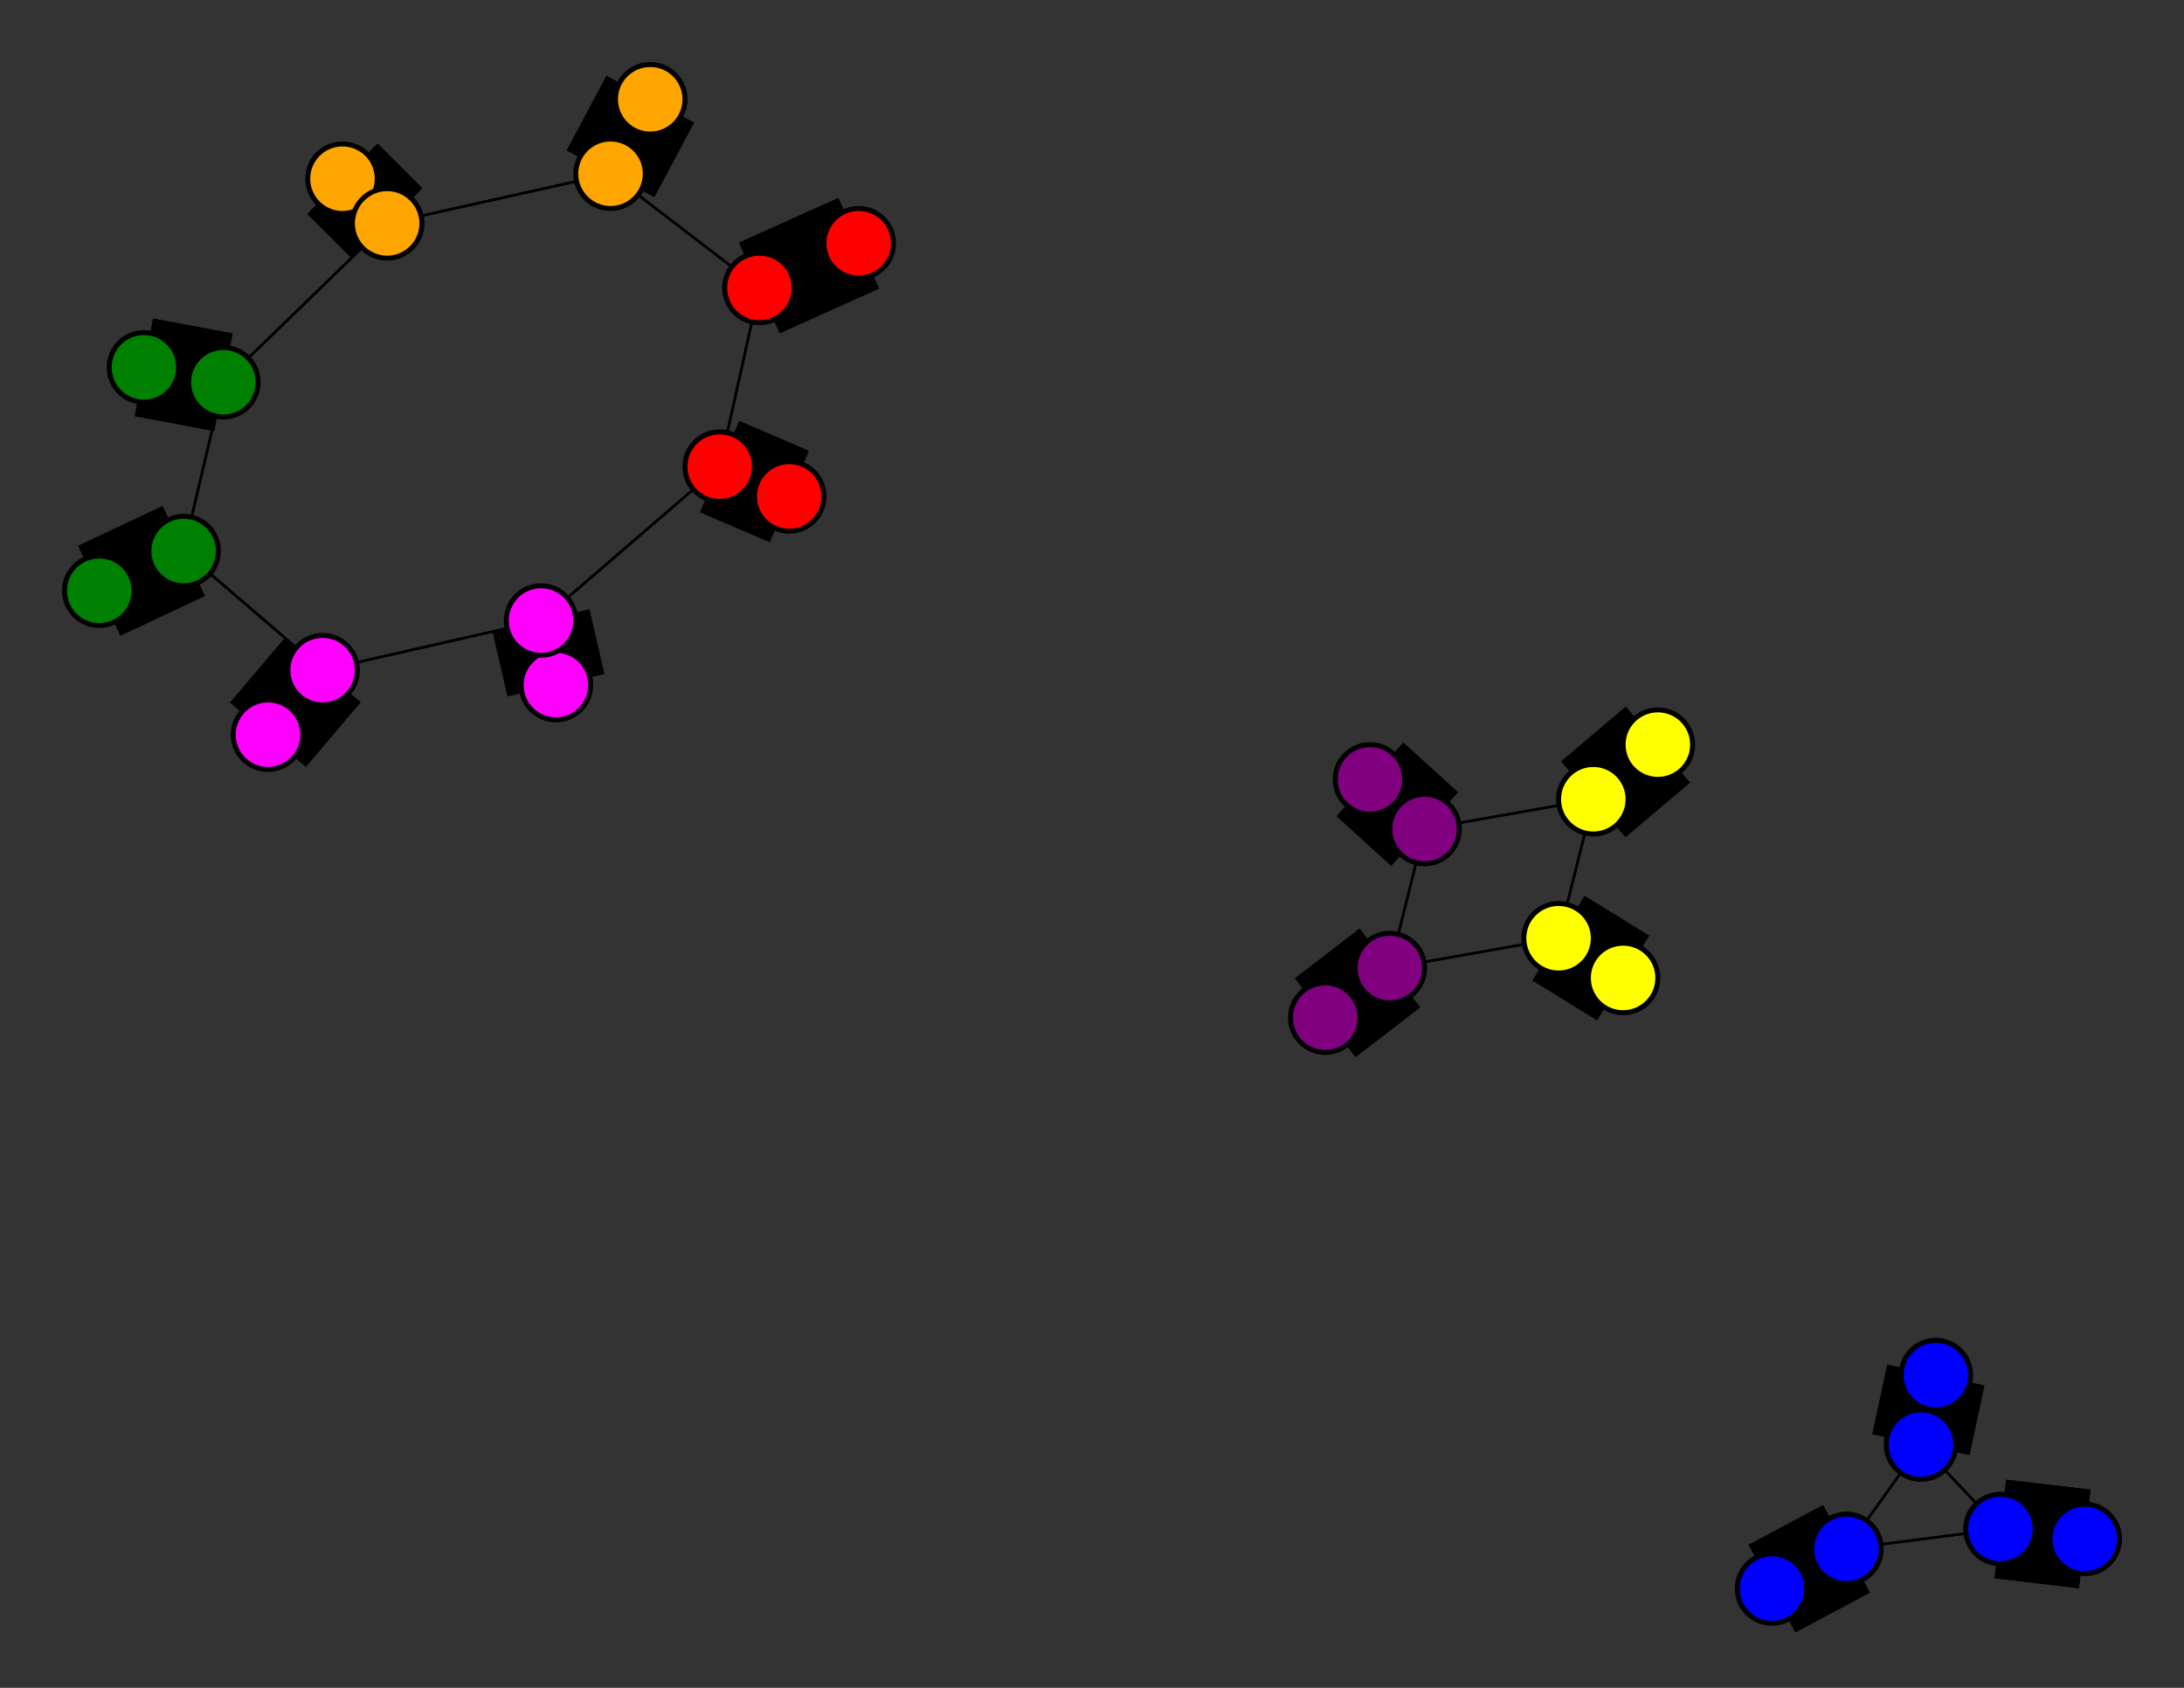 <svg width="440" height="340" xmlns="http://www.w3.org/2000/svg">
<rect width="100%" height="100%" fill="#333333" stroke="none"/>
<path stroke-width="20.0" stroke="black" d="M 173 49 153 58"/>
<path stroke-width="20.0" stroke="black" d="M 54 148 65 135"/>
<path stroke-width="0.5" stroke="black" d="M 65 135 37 111"/>
<path stroke-width="20.0" stroke="black" d="M 65 135 54 148"/>
<path stroke-width="0.5" stroke="black" d="M 65 135 109 125"/>
<path stroke-width="20.0" stroke="black" d="M 131 20 123 35"/>
<path stroke-width="0.5" stroke="black" d="M 123 35 153 58"/>
<path stroke-width="0.5" stroke="black" d="M 123 35 78 45"/>
<path stroke-width="20.0" stroke="black" d="M 123 35 131 20"/>
<path stroke-width="20.0" stroke="black" d="M 276 157 287 167"/>
<path stroke-width="20.0" stroke="black" d="M 287 167 276 157"/>
<path stroke-width="0.5" stroke="black" d="M 287 167 280 195"/>
<path stroke-width="0.5" stroke="black" d="M 287 167 321 161"/>
<path stroke-width="0.5" stroke="black" d="M 78 45 123 35"/>
<path stroke-width="20.0" stroke="black" d="M 267 205 280 195"/>
<path stroke-width="20.0" stroke="black" d="M 280 195 267 205"/>
<path stroke-width="0.5" stroke="black" d="M 280 195 314 189"/>
<path stroke-width="20.0" stroke="black" d="M 327 197 314 189"/>
<path stroke-width="0.5" stroke="black" d="M 314 189 280 195"/>
<path stroke-width="20.0" stroke="black" d="M 314 189 327 197"/>
<path stroke-width="0.5" stroke="black" d="M 314 189 321 161"/>
<path stroke-width="20.0" stroke="black" d="M 334 150 321 161"/>
<path stroke-width="0.5" stroke="black" d="M 321 161 287 167"/>
<path stroke-width="0.5" stroke="black" d="M 321 161 314 189"/>
<path stroke-width="20.0" stroke="black" d="M 321 161 334 150"/>
<path stroke-width="20.0" stroke="black" d="M 112 138 109 125"/>
<path stroke-width="0.5" stroke="black" d="M 109 125 145 94"/>
<path stroke-width="0.5" stroke="black" d="M 280 195 287 167"/>
<path stroke-width="20.0" stroke="black" d="M 78 45 69 36"/>
<path stroke-width="0.5" stroke="black" d="M 78 45 45 77"/>
<path stroke-width="20.0" stroke="black" d="M 69 36 78 45"/>
<path stroke-width="20.0" stroke="black" d="M 153 58 173 49"/>
<path stroke-width="0.5" stroke="black" d="M 153 58 145 94"/>
<path stroke-width="0.5" stroke="black" d="M 153 58 123 35"/>
<path stroke-width="20.0" stroke="black" d="M 159 100 145 94"/>
<path stroke-width="0.5" stroke="black" d="M 145 94 153 58"/>
<path stroke-width="20.0" stroke="black" d="M 145 94 159 100"/>
<path stroke-width="0.5" stroke="black" d="M 145 94 109 125"/>
<path stroke-width="20.0" stroke="black" d="M 20 119 37 111"/>
<path stroke-width="20.0" stroke="black" d="M 37 111 20 119"/>
<path stroke-width="0.5" stroke="black" d="M 37 111 45 77"/>
<path stroke-width="0.5" stroke="black" d="M 37 111 65 135"/>
<path stroke-width="20.0" stroke="black" d="M 29 74 45 77"/>
<path stroke-width="0.5" stroke="black" d="M 45 77 37 111"/>
<path stroke-width="20.0" stroke="black" d="M 45 77 29 74"/>
<path stroke-width="0.5" stroke="black" d="M 45 77 78 45"/>
<path stroke-width="20.0" stroke="black" d="M 420 310 403 308"/>
<path stroke-width="20.0" stroke="black" d="M 403 308 420 310"/>
<path stroke-width="0.5" stroke="black" d="M 403 308 387 291"/>
<path stroke-width="0.5" stroke="black" d="M 403 308 372 312"/>
<path stroke-width="20.0" stroke="black" d="M 390 277 387 291"/>
<path stroke-width="0.5" stroke="black" d="M 387 291 403 308"/>
<path stroke-width="20.0" stroke="black" d="M 387 291 390 277"/>
<path stroke-width="0.5" stroke="black" d="M 387 291 372 312"/>
<path stroke-width="20.0" stroke="black" d="M 357 320 372 312"/>
<path stroke-width="0.5" stroke="black" d="M 372 312 403 308"/>
<path stroke-width="0.5" stroke="black" d="M 372 312 387 291"/>
<path stroke-width="20.0" stroke="black" d="M 372 312 357 320"/>
<path stroke-width="0.5" stroke="black" d="M 109 125 65 135"/>
<path stroke-width="20.0" stroke="black" d="M 109 125 112 138"/>
<circle cx="173" cy="49" r="7.0" style="fill:red;stroke:black;stroke-width:1.0"/>
<circle cx="153" cy="58" r="7.0" style="fill:red;stroke:black;stroke-width:1.0"/>
<circle cx="159" cy="100" r="7.0" style="fill:red;stroke:black;stroke-width:1.0"/>
<circle cx="145" cy="94" r="7.0" style="fill:red;stroke:black;stroke-width:1.0"/>
<circle cx="20" cy="119" r="7.0" style="fill:green;stroke:black;stroke-width:1.0"/>
<circle cx="37" cy="111" r="7.0" style="fill:green;stroke:black;stroke-width:1.0"/>
<circle cx="29" cy="74" r="7.0" style="fill:green;stroke:black;stroke-width:1.0"/>
<circle cx="45" cy="77" r="7.0" style="fill:green;stroke:black;stroke-width:1.0"/>
<circle cx="420" cy="310" r="7.0" style="fill:blue;stroke:black;stroke-width:1.0"/>
<circle cx="403" cy="308" r="7.0" style="fill:blue;stroke:black;stroke-width:1.0"/>
<circle cx="390" cy="277" r="7.0" style="fill:blue;stroke:black;stroke-width:1.0"/>
<circle cx="387" cy="291" r="7.0" style="fill:blue;stroke:black;stroke-width:1.0"/>
<circle cx="357" cy="320" r="7.0" style="fill:blue;stroke:black;stroke-width:1.0"/>
<circle cx="372" cy="312" r="7.0" style="fill:blue;stroke:black;stroke-width:1.0"/>
<circle cx="69" cy="36" r="7.0" style="fill:orange;stroke:black;stroke-width:1.0"/>
<circle cx="78" cy="45" r="7.0" style="fill:orange;stroke:black;stroke-width:1.0"/>
<circle cx="54" cy="148" r="7.0" style="fill:fuchsia;stroke:black;stroke-width:1.0"/>
<circle cx="65" cy="135" r="7.0" style="fill:fuchsia;stroke:black;stroke-width:1.0"/>
<circle cx="131" cy="20" r="7.0" style="fill:orange;stroke:black;stroke-width:1.0"/>
<circle cx="123" cy="35" r="7.0" style="fill:orange;stroke:black;stroke-width:1.0"/>
<circle cx="276" cy="157" r="7.0" style="fill:purple;stroke:black;stroke-width:1.0"/>
<circle cx="287" cy="167" r="7.0" style="fill:purple;stroke:black;stroke-width:1.0"/>
<circle cx="267" cy="205" r="7.0" style="fill:purple;stroke:black;stroke-width:1.0"/>
<circle cx="280" cy="195" r="7.0" style="fill:purple;stroke:black;stroke-width:1.0"/>
<circle cx="327" cy="197" r="7.0" style="fill:yellow;stroke:black;stroke-width:1.0"/>
<circle cx="314" cy="189" r="7.0" style="fill:yellow;stroke:black;stroke-width:1.0"/>
<circle cx="334" cy="150" r="7.0" style="fill:yellow;stroke:black;stroke-width:1.0"/>
<circle cx="321" cy="161" r="7.0" style="fill:yellow;stroke:black;stroke-width:1.0"/>
<circle cx="112" cy="138" r="7.0" style="fill:fuchsia;stroke:black;stroke-width:1.0"/>
<circle cx="109" cy="125" r="7.0" style="fill:fuchsia;stroke:black;stroke-width:1.0"/>
</svg>
